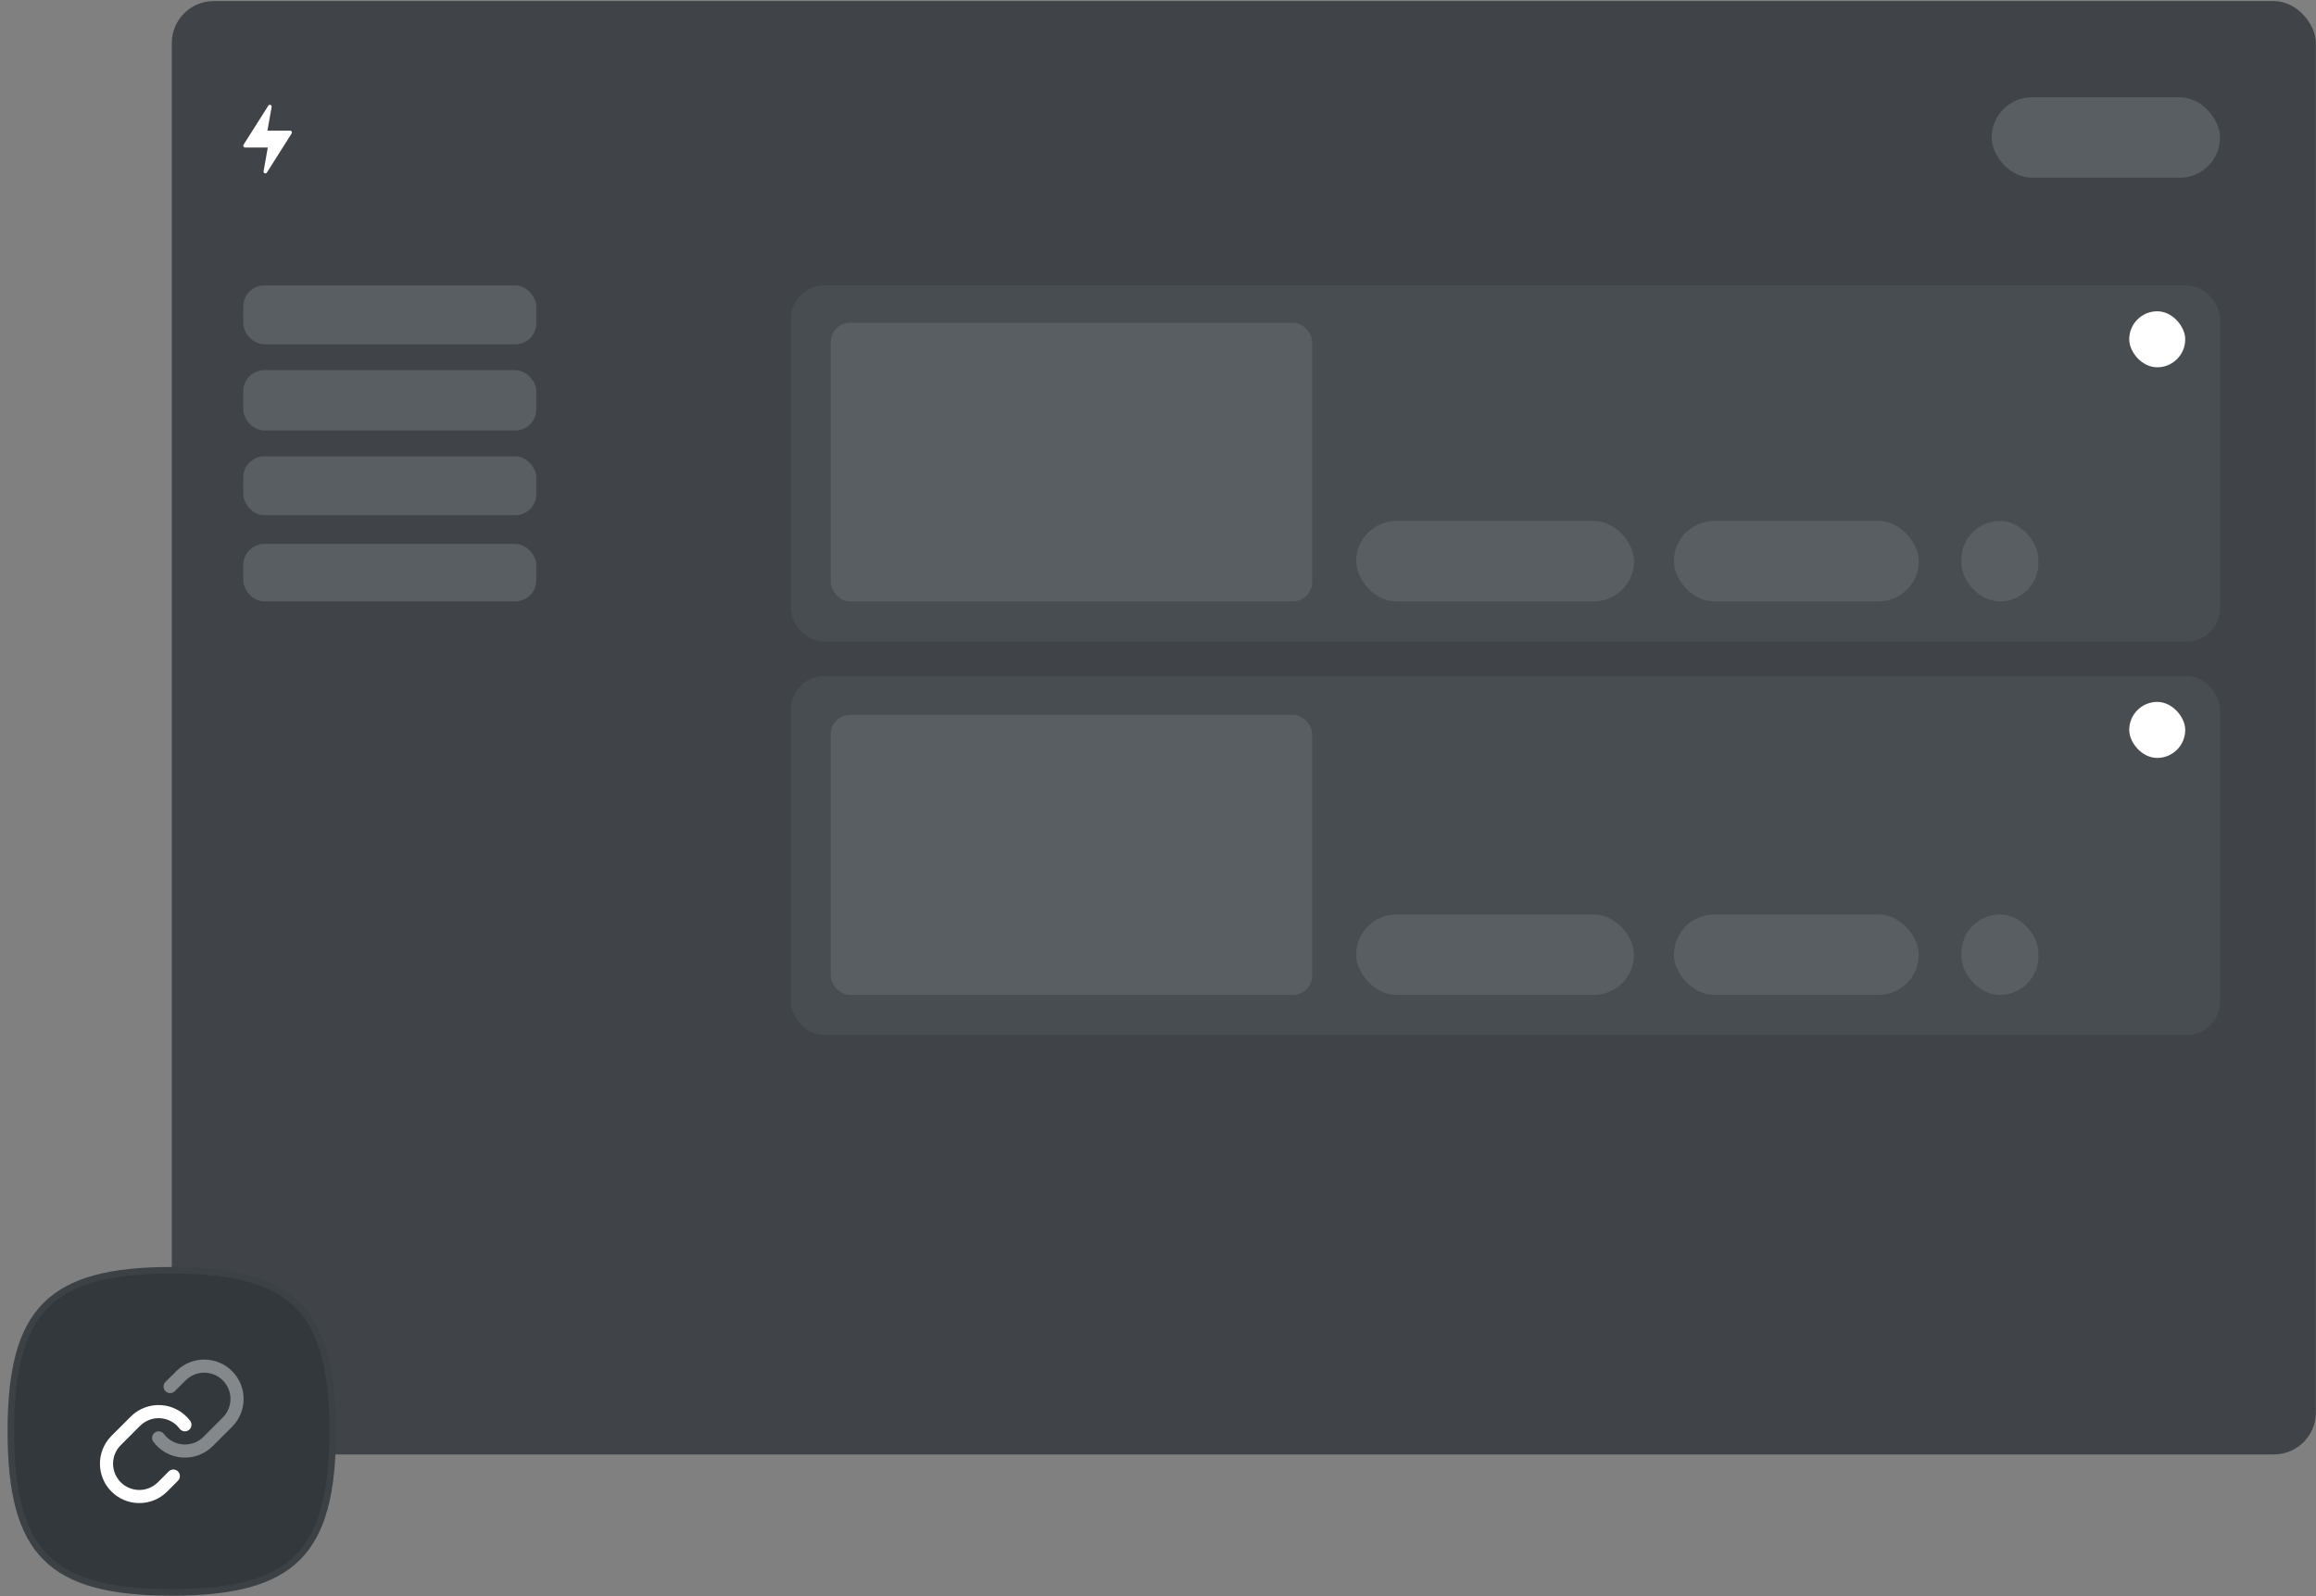 <svg width="1323" height="912" viewBox="0 0 1323 912" fill="none" xmlns="http://www.w3.org/2000/svg">
<rect x="0" y="0" width="1323" height="912" fill="#808080" stroke="none"/>
<g clip-path="url(#clip0_1244_2967)">
<rect x="98.123" y="0.614" width="1224.8" height="830.332" rx="24" fill="#404448"/>
<rect x="1137.73" y="55.586" width="130.434" height="45.947" rx="22.974" fill="#595E62"/>
<rect x="138.982" y="163.07" width="167.364" height="33.64" rx="12" fill="#595E62"/>
<rect x="451.771" y="163.07" width="816.391" height="203.481" rx="19" fill="#484D52"/>
<rect x="451.771" y="386.243" width="816.391" height="205.122" rx="19" fill="#484D52"/>
<rect x="774.713" y="297.631" width="158.721" height="45.947" rx="22.974" fill="#595E62"/>
<rect x="774.713" y="522.444" width="158.721" height="45.947" rx="22.974" fill="#595E62"/>
<rect x="956.221" y="297.631" width="139.863" height="45.947" rx="22.974" fill="#595E62"/>
<rect x="956.221" y="522.444" width="139.863" height="45.947" rx="22.974" fill="#595E62"/>
<rect x="1120.44" y="297.631" width="44.002" height="45.947" rx="22.001" fill="#595E62"/>
<rect x="1216.3" y="177.84" width="32" height="32" rx="16" fill="#ffff"/>
<rect x="1216.3" y="401.011" width="32" height="32" rx="16" fill="#ffff"/>
<rect x="1120.44" y="522.444" width="44.002" height="45.947" rx="22.001" fill="#595E62"/>
<rect x="138.982" y="211.479" width="167.364" height="34.46" rx="12" fill="#595E62"/>
<rect x="138.982" y="260.709" width="167.364" height="33.64" rx="12" fill="#595E62"/>
<rect x="138.982" y="310.758" width="167.364" height="32.819" rx="12" fill="#595E62"/>
<rect x="474.559" y="184.403" width="275.011" height="159.174" rx="11" fill="#595E62"/>
<rect x="474.559" y="408.396" width="275.011" height="159.995" rx="11" fill="#595E62"/>
<path fill-rule="evenodd" clip-rule="evenodd" d="M153.285 60.351L139.152 82.649C138.704 83.356 139.196 84.294 140.015 84.294H147.294H151.048H152.972L150.571 97.812C150.369 98.954 151.832 99.557 152.448 98.586L166.581 76.288C167.029 75.581 166.537 74.643 165.718 74.643H157H154.685H152.761L155.162 61.125C155.364 59.983 153.901 59.38 153.285 60.351Z" fill="#ffff"/>
<path d="M6.197 817.731C6.197 782.62 12.067 759.809 26.168 745.693C40.268 731.577 63.052 725.701 98.123 725.701C133.194 725.701 155.978 731.577 170.078 745.693C184.179 759.809 190.049 782.62 190.049 817.731C190.049 852.842 184.179 875.652 170.078 889.769C155.978 903.885 133.194 909.76 98.123 909.76C63.052 909.76 40.268 903.885 26.168 889.769C12.067 875.652 6.197 852.842 6.197 817.731Z" fill="#33383C" stroke="#3B4145" stroke-width="3.75"/>
<path opacity="0.4" d="M90.623 821.48C92.234 823.633 94.288 825.415 96.648 826.704C99.007 827.993 101.616 828.76 104.298 828.952C106.98 829.144 109.671 828.757 112.191 827.817C114.71 826.877 116.997 825.407 118.898 823.505L130.148 812.255C133.564 808.719 135.453 803.983 135.411 799.067C135.368 794.15 133.396 789.448 129.92 785.971C126.443 782.495 121.741 780.523 116.824 780.48C111.908 780.437 107.172 782.327 103.636 785.743L97.186 792.155" stroke="#fff" stroke-width="7.5" stroke-linecap="round" stroke-linejoin="round"/>
<path d="M105.623 813.98C104.013 811.827 101.958 810.046 99.599 808.757C97.239 807.467 94.63 806.701 91.948 806.509C89.266 806.317 86.575 806.704 84.055 807.643C81.536 808.583 79.249 810.054 77.348 811.955L66.098 823.205C62.683 826.741 60.793 831.478 60.835 836.394C60.878 841.31 62.85 846.013 66.326 849.489C69.803 852.966 74.506 854.938 79.422 854.98C84.338 855.023 89.074 853.133 92.611 849.718L99.023 843.305" stroke="#ffff" stroke-width="7.5" stroke-linecap="round" stroke-linejoin="round"/>
</g>
<defs>
<clipPath id="clip0_1244_2967">
<rect width="1322" height="911" fill="white" transform="translate(0.525 0.636)"/>
</clipPath>
</defs>
</svg>
